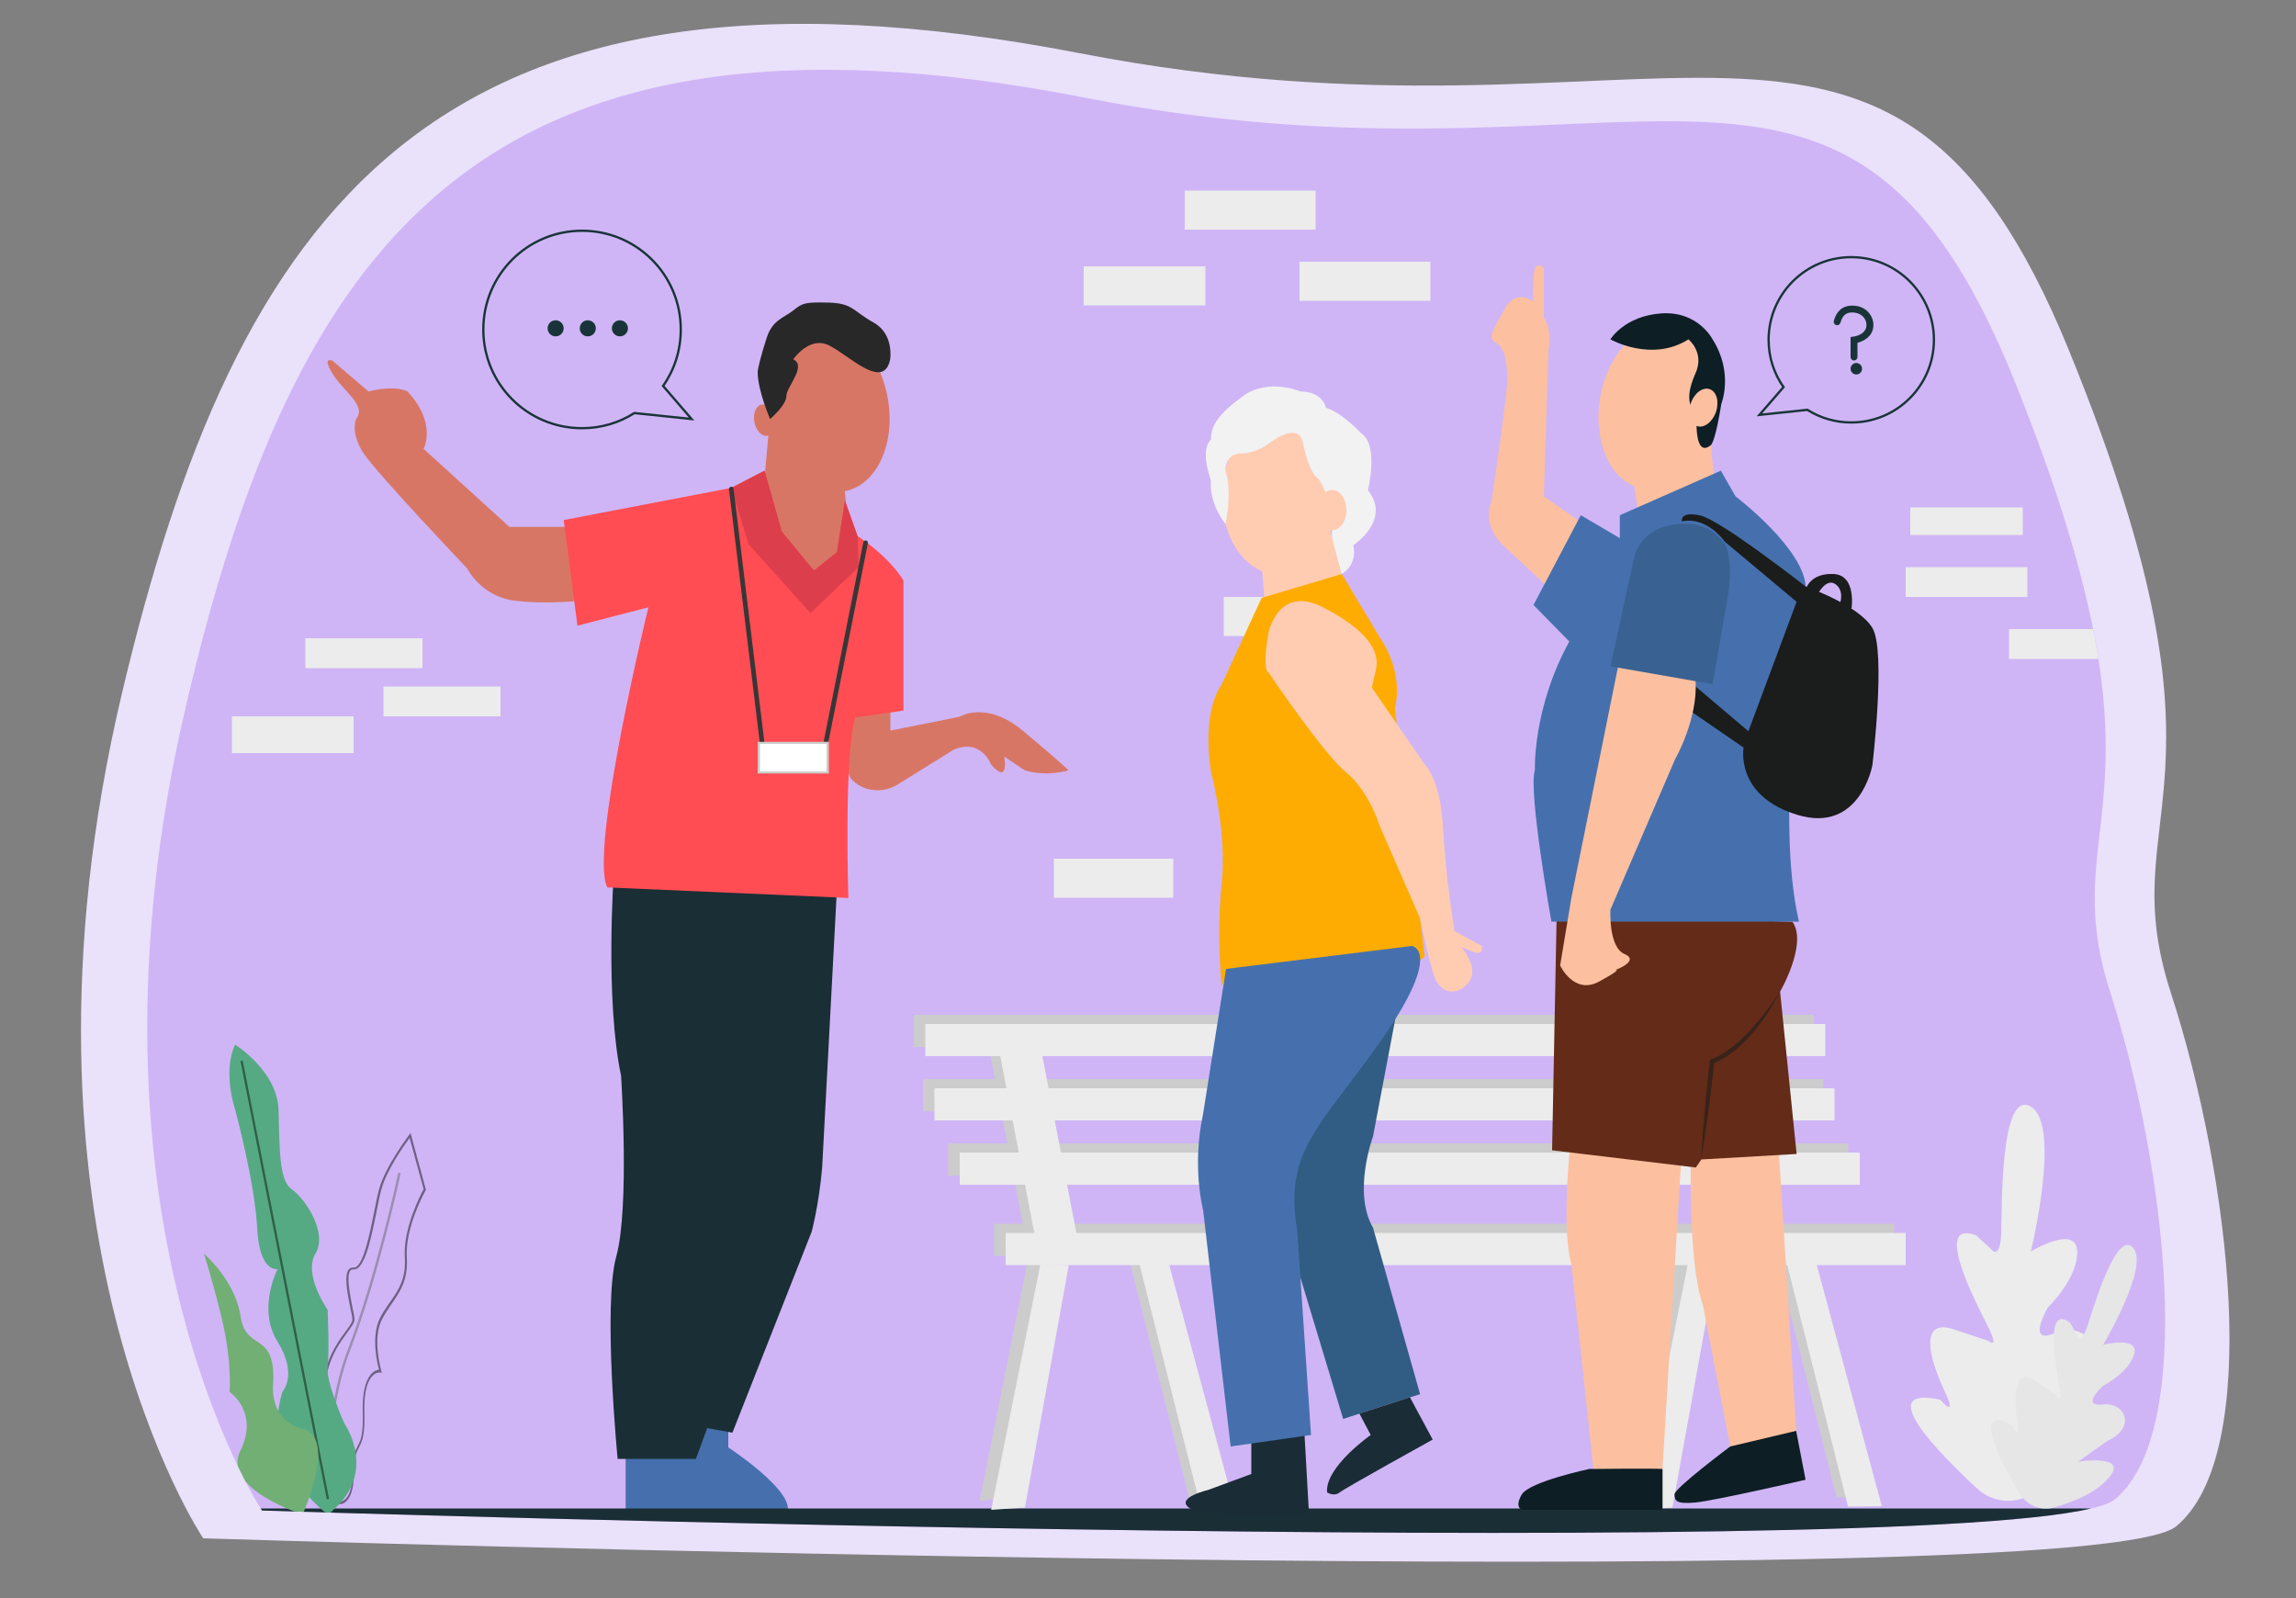 <svg version="1.1" id="Layer_1" xmlns="http://www.w3.org/2000/svg" xmlns:xlink="http://www.w3.org/1999/xlink" x="0" y="0" viewBox="0 0 1000 696" style="enable-background:new 0 0 1000 696" xml:space="preserve"><rect x="0" y="0" width="1000" height="696" fill="#808080" stroke="none"/><style>.st2{clip-path:url(#SVGID_2_)}.st3{fill:none;stroke:#193438;stroke-miterlimit:10}.st4{fill:#193438}.st5{fill:#4570ad}.st6{fill:#d87666}.st11{fill:#383637}.st12{fill:#ccc}.st15{fill:#ececec}.st16{fill:#fcc0a0}.st17{fill:#0d1e24}.st19{fill:#1b1c1c}.st22{clip-path:url(#SVGID_2_);fill:#ececec}.st23{opacity:.47}.st29{fill:#ffccb2}.st33{fill:#1a2c36}</style><path d="M88.5 670S-2.2 535 53.2 301.6C102.5 94.1 187.1-31.5 470.4 23.2c256.4 49.6 352-63.8 430.8 129.6s18 198.7 44.3 279.6c26.2 80.9 40.1 201.1 2.3 232.4S88.5 670 88.5 670z" style="fill:#eae1fb"/><defs><path id="SVGID_1_" d="M114.1 657.9S28.9 529.4 81 307.4C127.2 110 206.7-9.5 472.8 42.6 713.7 89.8 803.4-18 877.4 165.9s17 189.1 41.6 266 37.7 191.3 2.2 221.1-807.1 4.9-807.1 4.9z"/></defs><clipPath id="SVGID_2_"><use xlink:href="#SVGID_1_" style="overflow:visible"/></clipPath><path style="clip-path:url(#SVGID_2_);fill:#cfb5f6" d="M0 30h1000v639H0z"/><g class="st2"><path class="st3" d="M288.8 168.1c4.9-7 7.7-15.4 7.7-24.6 0-23.8-19.2-43-43-43s-43 19.2-43 43 19.2 43 43 43c8.4 0 16.2-2.4 22.8-6.6l24.9 2.6-12.4-14.4z"/><circle class="st4" cx="242" cy="143" r="3.5"/><circle class="st4" cx="256" cy="143" r="3.5"/><circle class="st4" cx="270" cy="143" r="3.5"/></g><g class="st2"><path class="st3" d="M776.8 168.6c-4.1-5.8-6.5-12.9-6.5-20.6 0-19.9 16.1-36 36-36s36 16.1 36 36-16.1 36-36 36c-7 0-13.6-2-19.1-5.5l-20.9 2.2 10.5-12.1z"/><circle class="st4" cx="808.5" cy="160.6" r="2.5"/><path class="st4" d="M806.6 133.1c1 0 2 .1 3.1.4 3.9 1.1 6.6 4.8 6.2 8.8-.4 4.3-4.2 6.3-6.9 7v6.2c0 .8-.7 1.5-1.5 1.5s-1.5-.7-1.5-1.5v-8.7l1.3-.2c.2 0 5.2-.7 5.6-4.6.3-2.5-1.5-4.9-4-5.6-3.8-1-6.3.3-7.3 4.1-.2.8-1 1.3-1.8 1.1-.8-.2-1.3-1-1.1-1.8 1.1-4.4 4-6.7 7.9-6.7z"/></g><g class="st2"><path class="st5" d="M317.2 619.2v11.2s29.1 19.1 25.7 28.3l-48.3-2.1V616l22.6 3.2z"/><path class="st6" d="m335.5 179.9-5.5 62.2 39.5 22.4V232l-1.5-18z"/><ellipse transform="rotate(-10.877 361.007 177.628)" class="st6" cx="361" cy="177.6" rx="26" ry="37"/><ellipse transform="rotate(-10.877 333.02 183.01)" class="st6" cx="333" cy="183" rx="4.5" ry="6.9"/><path class="st5" d="M272.5 635v22.2L330 660s-4-10.5-28.8-25h-28.7z"/><path d="M267.3 381s-3.8 54.5 3.2 87.5c0 0 3.8 57.5-2.1 78.8-5.9 21.2.6 88.1.6 88.1h34.1L308 622l11 2 34.5-87.5s3.2-11.7 4.6-28.3l6.4-120.7-97.2-6.5z" style="fill:#1a2e35"/><path d="M345.5 156.5s7-10.3 15.5-6.1c8.5 4.1 23.9 20.1 26.7 6.1 0 0 1.8-11-7.2-16s-9-8.4-19.5-8.7c-10.5-.3-11.5.2-15.5 3.4s-9 4.1-11.5 11.7-4 13.8-4 15.2c0 7.9 5.4 20.4 5.4 20.4s7.1-6 7.1-10 9-13 3-16z" style="fill:#282828"/><path class="st6" d="M249.5 229.5h-27.6l-37.4-34s6-11-7-25c0 0-5-3-17 0l-15.7-13.4s-4.7-2.1 0 5.6c4.7 7.8 15 13.8 10.3 19.8 0 0-2.7 6 3.3 15s45 50 45 50 6 12 20 14 30.7 0 30.7 0l-4.6-32zM387.8 306.3v11.9l30.1-6s11.5-7.3 27.5 6 20 17.3 20 17.3-9.2 3-19.1 0l-8.9-6s2.3 12.8-5.8 3.4c0 0-4.2-11.4-16.2-6.4l-24.3 15.1c-5.7 3.6-13.1 3.5-18.5-.6-1.7-1.3-3-2.9-3-4.6-.2-5.9 0-30.2 0-30.2h18.2z"/><path d="m333 205-14.5 7.5-73 14 6 46 30.9-8s-25.9 106-17.9 122l105 4.6s-2-62.6 3-78.6l21-3v-56.6s-5-9.4-20-19.4L368 218l-3.5 22.5-10 8-14-17L333 205z" style="fill:#ff4d53"/><path style="fill:#dd3e4b" d="M318.5 212.5 326 237l27 30 21-20-.5-13.5L368 218l-3.5 22.5-10 8-14-17L333 205z"/><path class="st11" d="M332 325c-.5 0-.9-.4-1-.9l-13.5-111c-.1-.5.3-1 .9-1.1.5-.1 1 .3 1.1.9l13.5 111c.1.5-.3 1-.9 1.1h-.1zM359 328h-.2c-.5-.1-.9-.6-.8-1.2l18-90.6c.1-.5.6-.9 1.2-.8.5.1.9.6.8 1.2l-18 90.6c-.1.5-.5.8-1 .8z"/><path class="st12" d="M330 323.1h31v13.8h-31z"/><path style="fill:#fff" d="M331 324h29v12h-29z"/></g><path style="clip-path:url(#SVGID_2_);fill:#1a2e35" d="M81 657h840v12H81z"/><g class="st2"><path class="st12" d="M398 442h392v14H398zM402 470h392v14H402zM413 498h392v14H413zM433 533h392v14H433z"/><path transform="rotate(-10.877 447.562 496.406)" class="st12" d="M438.6 446.8h18v99.1h-18z"/><path class="st12" d="m448.1 546.8-21.4 106.8 14.7-1L460.5 547zM502.4 540.1l30.2 112-14.7.2L490 541.4zM730.1 546.7l-21.4 106.8 14.7-.9 19.1-105.7zM784.4 540l30.2 112-14.7.2L772 541.3z"/></g><g class="st2"><path class="st15" d="M403 446h392v14H403zM407 474h392v14H407zM418 502h392v14H418zM438 537h392v14H438z"/><path transform="rotate(-10.877 452.562 500.406)" class="st15" d="M443.6 450.8h18v99.1h-18z"/><path class="st15" d="m453.1 550.8-21.4 106.8 14.7-1L465.5 551zM507.4 544.1l30.2 112-14.7.2L495 545.4zM735.1 550.7l-21.4 106.8 14.7-.9 19.1-105.7zM789.4 544l30.2 112-14.7.2L777 545.3z"/></g><g class="st2"><path class="st16" d="m711.4 209.2 3.3 21.8 33-10.9-3.5-35.7zM684.5 492.5s-5 41.3 0 58.7l10 93.3h29.3l8.7-144-48-8zM736.5 500.5s-1.6 49 5.2 68l11.9 61.5s22.9 5.5 28.9-4.5l-8-128-38 3z"/><path class="st17" d="M724.1 639.8c-3.6-.3-31.9 0-31.9 0s-26 5.5-29.4 11.1c-3.3 5.6 0 6.7 0 6.7h61.3v-17.8zM753.6 630s-24.5 18.3-24.3 20.9c.2 2.6.3 4.3 9.2 3.5 8.9-.9 47.9-9.9 47.9-9.9l-4.1-21.3-28.7 6.8z"/><path d="m678 398-2 103 62.6 7.5 2.4-3.5 41.5-2.4-7.2-70.7s12.1-20.9 5.4-30.4L678 398z" style="fill:#632b18"/><path class="st16" d="m689.4 228.1-17-11.9 2-63.8s1.9-8.1-2-14.1v-21.6s-4.1-4.4-4.5 4.1 0 10.7 0 10.7-7.4-6.2-12.4 2.8-8 13-4 15 5 9 5 16-6.9 53.2-6.9 53.2-5.1 9.8 5.9 19.8 22 21 22 20 11.9-30.2 11.9-30.2z"/><ellipse transform="rotate(-80.776 720.817 177.453)" class="st16" cx="720.8" cy="177.5" rx="35.6" ry="24.3"/><path class="st17" d="M701.4 147.8s17.9 10.2 34 0c0 0 7.1 5.7 3.1 14.7-4 9-3.5 14 .5 18.5 0 0-1.4 18.7 6 13 2.2-1.6 4.7-18.1 4.7-18.1s5.5-13.4-3.8-28.1c0 0-6.3-12.4-22.3-11.3-16.1 1.1-22.2 11.3-22.2 11.3z"/><path class="st5" d="m749.5 205 6.4 11.2s30.6 23.2 30.6 40.2-14 97-3 145H675.7s-10.2-57-7.2-66c0 0-1-27 15-56l-15.6-15.9 20.6-39.1 17 10v-10l44-19.4z"/><path class="st19" d="M732.5 227.1s-1-4.6 8-2.6 46 31 46 31 23 8 29 18 0 59.8 0 59.8-5.4 29.9-32.7 21.6-23.4-29.3-23.4-29.3L737 310.2l-.7-13.1 25.2 21.4 21-56.4-31.2-26.1s-7.8-11.3-18.8-8.9z"/><path class="st19" d="M806.4 265.1s2.3-14.6-7.8-15.1-12.1 6.5-12.1 6.5l5.3 2.1s3.7-7.1 7.7-4.1 1.8 8.6 1.8 8.6l5.1 2z"/><ellipse transform="rotate(-71.161 741.866 177.462)" class="st16" cx="741.8" cy="177.5" rx="8.5" ry="5.8"/><path class="st16" d="m705.5 286.5-21.1 104.6-4.9 29.4s6 13 17 7 7-5 7-5 11-4 4-7-6.1-19.3-6.1-19.3l28.2-65.6s9.9-17.1 8.9-34.1l-33-10z"/><path d="M724.1 229.7c8.3-2.6 19.6-3.3 27.2 7.3 0 0 4.8 7.1 0 29.8l-5.4 31.2-44.5-7.8 10.2-46.7c1.3-6.5 6.1-11.8 12.5-13.8z" style="fill:#396191"/><g style="opacity:.59"><path class="st19" d="M775.3 431.9c-1.6 3.2-3.5 6.3-5.4 9.3-2 3-4.1 5.9-6.5 8.6-.6.7-1.2 1.4-1.8 2-.6.7-1.2 1.3-1.9 2l-2 1.9-2.1 1.8c-2.8 2.3-6 4.3-9.5 5.7l.6-.8c-.8 7.1-1.7 14.3-2.6 21.4-.5 3.6-1 7.1-1.5 10.7-.6 3.5-1.1 7.1-1.7 10.6.2-3.6.5-7.2.7-10.8.3-3.6.6-7.2.9-10.7.6-7.2 1.4-14.3 2.2-21.4l.1-.6.6-.2c3.2-1.2 6.2-3.1 9-5.3 2.8-2.1 5.3-4.7 7.7-7.2 2.4-2.6 4.7-5.3 6.9-8.2 2.3-2.9 4.3-5.8 6.3-8.8z"/></g></g><path class="st22" d="M861.2 648.4c-17.1-15.8-45.6-45-16.2-38.8 0 0 8.3 9.6 1.6-4.5C840 591 836 574 851 579l15 5s5 4.2 0-5.9c-5-10.1-24.7-47.1-5.4-40.1l7.6 7s3.1 2.3 3.4-7.9c.4-10.1-.6-63.1 12.9-55.1s0 63.1 0 63.1 19.8-12.1 20.2-.1c.3 12-12.8 24.5-12.8 24.5s-9.8 16.7 3.2 11.1 24.3 7.8 9.7 20.6L890.9 619s30.2-14.7 20.7 5.2c-5.3 11.1-17 20.3-26.3 26.3-7.6 4.9-17.5 4-24.1-2.1zM101 312h53v16h-53zM133 278h51v13h-51zM167 299h51v13h-51zM472 116h53v17h-53zM516 83h57v17h-57zM566 114h57v17h-57zM830 247h53v13h-53zM875 274h53v13h-53zM832 221h49v12h-49zM459 374h52v17h-52zM533 260h52v17h-52z"/><g class="st2"><path d="M147.4 655.2c-.7 0-1.2-.2-1.3-.2l-4.5-1.5v-.3c-.1-1.7-3-42.4 0-55.5 1.9-8.3 6.2-14.1 9-17.9 1.6-2.2 2.9-4 2.9-5.1 0-.8-.4-2.8-.9-5-1.2-6-2.9-14.3-.7-16.8.5-.6 1.2-.9 2.1-.8h.1c4 0 6.8-14.1 8.9-24.4.7-3.7 1.4-7.2 2.1-9.7 2.7-10 12.7-23.1 13.1-23.7l.6-.8 6.7 24.7-.1.2c-.1.2-9.1 16-8.2 29.4.6 9.7-3.1 15-6.7 20.2-1.5 2.2-3.1 4.5-4.4 7.2-4 8.5 0 21.9 0 22l.2.7-.8-.1c-.1 0-1.5-.2-3 1.2-1.9 1.7-4.1 5.9-3.8 16.2.3 10.2-1.1 12.8-2.4 15.3-1.1 2.1-2.2 4.1-2.2 11.3 0 6.5-1.3 10.7-3.9 12.6-.8.6-2 .8-2.8.8zm-1-1.1c.1 0 1.9.5 3.6-.8 1.6-1.2 3.5-4.2 3.5-11.8 0-7.4 1.2-9.6 2.3-11.7 1.2-2.3 2.5-4.8 2.2-14.8-.3-10.7 2.1-15.1 4.1-17 1.2-1.1 2.3-1.4 3-1.4-.8-2.8-3.5-14.2.2-22.1 1.3-2.7 2.9-5 4.5-7.3 3.7-5.2 7.1-10.2 6.5-19.5-.8-12.9 7.2-27.9 8.2-29.8l-6.1-22.3c-2.3 3.1-10.1 14.1-12.3 22.5-.7 2.5-1.4 5.9-2.1 9.6-2.4 11.8-5.1 25.2-9.9 25.2h-.2c-.6 0-1 .1-1.3.5-1.9 2.2-.1 10.8.9 16 .5 2.4.9 4.3.9 5.2 0 1.5-1.3 3.2-3.1 5.7-2.9 4-7 9.5-8.8 17.6-2.8 12.4-.3 50.9 0 54.9l3.9 1.3z" class="st23"/><path d="M143.7 659.6c0-.4-4.6-39.6 7.8-71.8 12.3-32.1 21.9-76.5 22-77l1 .2c-.1.4-9.6 45-22 77.1-12.3 32-7.8 70.9-7.7 71.3l-1.1.2z" style="fill:#606060" class="st23"/><path d="M142.8 659.6S113 638.4 123 606.2c0 0 6.9-7.4-2.1-21.8s0-31.7 0-31.7-7.9 2-8.9-17.9c-1-19.8-9.6-51.6-9.6-51.6s-5.6-16.2 0-28.2c0 0 18.3 11.4 18.9 28.2s0 30.8 5.8 34.8c5.8 4 15.8 19 10.3 28s5.3 24.5 5.3 24.5.8 18.2 0 24.9c-.8 6.6 7.3 24.6 7.3 24.6s15.6 22.1-7.2 39.6z" style="fill:#55aa83"/><path transform="rotate(-11.146 123.945 557.346)" d="M123.5 460.2h1v194.6h-1z" style="opacity:.44"/><path d="M131.8 659.6s-35.4-11.1-27.1-27.8-4.7-25.6-4.7-25.6 1.1-13.2-3.4-31.9c-4.3-17.8-7.8-28.3-7.8-28.3s13.7 11.7 16 27.4c2.3 15.6 15.2 5.9 14.2 28.8 0 0-2.4 16.3 12.8 20.1 15.2 3.7 0 37.3 0 37.3z" style="fill:#71af75"/></g><path d="M879.4 650.2c-8.2-14.1-21.3-39.5-2.9-29.3 0 0 3.6 8.1 2-2.7s-.8-23 8.3-16.6l9 6.4s2.5 3.8 1.2-3.9c-1.3-7.8-6.9-36.6 4.6-28l3.6 6.2s1.6 2.1 3.9-4.6c2.3-6.7 12.5-42.4 19.9-34.3s-13 42.3-13 42.3 15.8-4 13.5 4.1-13.6 13.8-13.6 13.8-10 9.2-.1 8.1c9.9-1.1 14.7 10.2 2.2 15.8l-12.9 9.1s23.3-3.6 12.8 7.7c-5.8 6.3-15.6 10.1-23 12.2-5.9 1.8-12.3-.8-15.5-6.3z" style="clip-path:url(#SVGID_2_);fill:#e6e6e6"/><g class="st2"><ellipse class="st29" cx="556.2" cy="216.2" rx="24" ry="33.8"/><path d="M533.7 228.2s3.2-13.7 0-23.2c0 0-.2-7.5 6.8-7.5s13-5 13-5 11.9-9 13.9 0 3.9 13.7 6.5 15.8c2.6 2.2 6.2 13.9 6.2 13.9v13.9l4.2 13.9s7.1-3.5 5.1-12.5c0 0 16.8-11 6.4-24 0 0 5-20-3.2-25 0 0-8.1-8.8-15.1-10.9 0 0-1.1-7-11.1-7.1 0 0-14-6-25 2s-14 13-14 19c0 0-5 3.4 0 17.7.1 0-1.5 8.7 6.3 19z" style="fill:#f2f2f2"/><path class="st29" d="m549.5 245.5 2 26 34.9-13-10.8-42.3z"/><path d="m549.5 260.4 34.9-10.4 17.1 28.5s10 14 6 30l13 108s-5.5 6.9-21.2 4c0 0-27.8 4.5-49.8.7 0 0-15.7.6-17.4 8.4 0 0-2.4-22.7 0-44.9s-4.6-48.2-4.6-48.2-4.7-24.9 4.6-38.4l17.4-37.7z" style="fill:#feac02"/><path d="m609 437-11 58s-9 24.3 0 39.7l20.5 72.5L585 618l-26-86v-91.8l50-3.2z" style="fill:#315d84"/><path class="st33" d="M545 625v17l-18.7 6.9s-14.5 3.4-8.4 7.8 52.2 2.3 52.2 2.3l-2.2-38.8L545 625zM592.1 615.7l4.9 9.3s-20 14-19 25c0 0 3 2 5.5 0s40.5-23 40.5-23l-9.9-18.4-22 7.1z"/><path class="st29" d="M552.5 275.5s4.3-21 23.7-11 24.9 19.2 23.1 27.1l-1.8 7.9 23 33.4s7 6.6 8 27.6 5 45 5 45l11.9 6.5s1.1 4.5-3.9 2.5l-5-2s7 8 4 14-13 9.4-16.5-3.3-5.5-23.2-5.5-23.2L601 359.9s-4.7-15.3-14.6-23.4c-9.9-8-33.9-43.6-33.9-43.6s-3-.4 0-17.4z"/><path class="st5" d="M615 412s13.8 2.1-13.1 40.6C575 491 559 501 565 536l6 89-35 5-12-103s-5-18.7 0-41.9l10-63.1 81-10z"/><ellipse class="st29" cx="580.2" cy="222.2" rx="6.2" ry="8.8"/></g></svg>